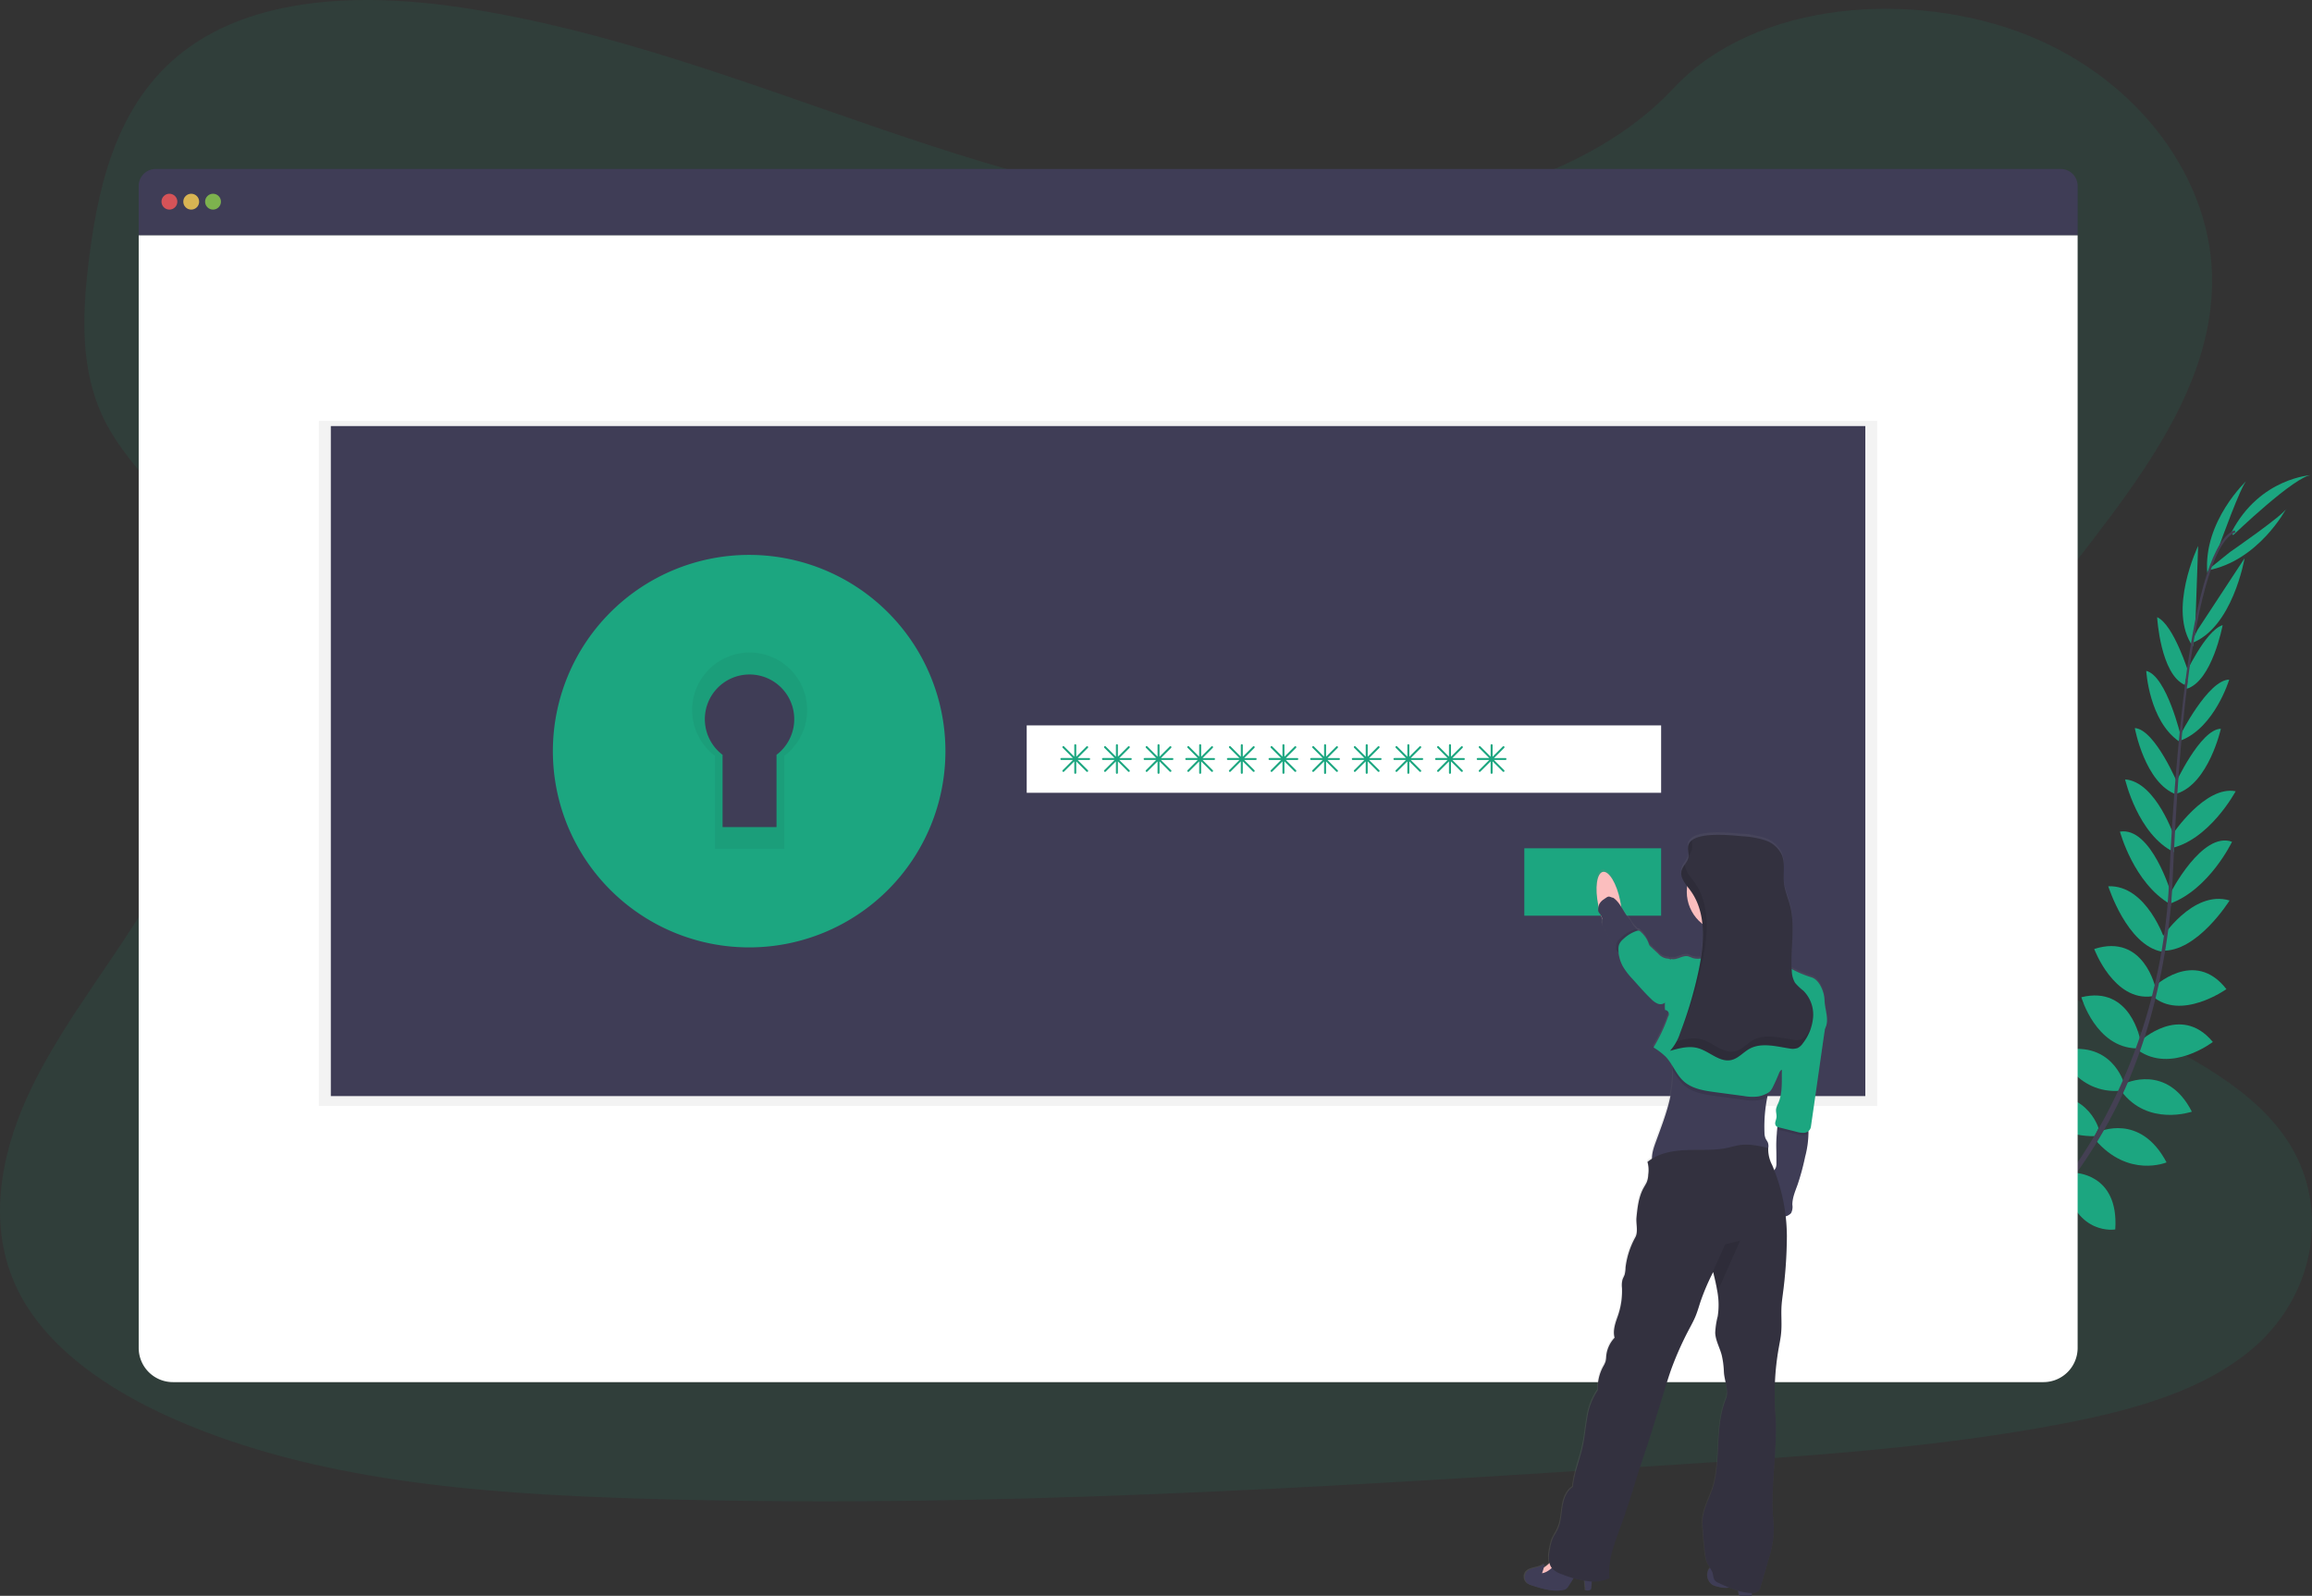 <svg xmlns="http://www.w3.org/2000/svg" xmlns:xlink="http://www.w3.org/1999/xlink" width="680.325" height="469.647" viewBox="0 0 680.325 469.647">
  <rect x="0" y="0" width="680.325" height="469.647" fill="#333333" stroke="none"/>
  <defs>
    <linearGradient id="linear-gradient" y1="0.5" x2="1" y2="0.5" gradientUnits="objectBoundingBox">
      <stop offset="0" stop-color="gray" stop-opacity="0.251"/>
      <stop offset="0.54" stop-color="gray" stop-opacity="0.122"/>
      <stop offset="1" stop-color="gray" stop-opacity="0.102"/>
    </linearGradient>
  </defs>
  <g id="Disclaimer" transform="translate(0 0.006)">
    <path id="Path_6" data-name="Path 6" d="M401.72,111.4c-43.608.058-85.582-12.3-125.73-26.036S196,56.255,153.206,49.739c-27.524-4.189-58.822-3.8-80.338,11.405-20.71,14.631-26.707,38.847-29.6,61.22-2.176,16.831-3.179,34.5,4.97,49.891,5.659,10.688,15.343,19.5,22.169,29.682,23.825,35.435,9.5,80.7-13.657,116.956C45.892,335.9,33.175,352.21,24.967,370.2s-11.574,38.381-3.2,56.133c8.3,17.595,27.034,30.365,47.143,39.087,40.837,17.746,88.382,21.55,134.65,23.014,102.418,3.25,205.035-3.378,307.378-10,37.873-2.45,75.916-4.918,113.007-12.018,20.593-3.938,41.8-9.783,56.4-22.594,18.534-16.265,22.326-42.82,8.838-61.909-22.618-32.016-82.257-38.054-98.475-72.7-8.943-19.071-1.231-40.942,10.128-59.324,24.362-39.442,66.3-74.772,67-118.887.484-30.3-21.323-59.849-53.893-73.016-34.14-13.791-80.688-10.244-104.606,15.46C484.741,99.921,440.224,111.361,401.72,111.4Z" transform="translate(-16.91 -47.46)" fill="#1ca680" opacity="0.1"/>
    <path id="Path_7" data-name="Path 7" d="M999.245,690.982s-7.17-4.731-14.275-1.365c0,0,2.188,4.212,11.183,3.815Z" transform="translate(-420.222 -314.493)" fill="#1ca680"/>
    <path id="Path_8" data-name="Path 8" d="M1007.606,693.25s2.182,8.307-3.29,13.96c0,0-3.29-3.424,0-11.813Z" transform="translate(-427.672 -316.51)" fill="#1ca680"/>
    <path id="Path_9" data-name="Path 9" d="M1014.506,675.869s-.531-7.065-16.486-4.72c0,0-.076,4.556,5.525,6.715S1011.712,678.2,1014.506,675.869Z" transform="translate(-425.658 -307.104)" fill="#1ca680"/>
    <path id="Path_10" data-name="Path 10" d="M1024.659,679.5s6.744,2.164.729,17.128c0,0-4.451-.992-5.25-6.948S1021.707,681.67,1024.659,679.5Z" transform="translate(-434.808 -310.782)" fill="#1ca680"/>
    <path id="Path_11" data-name="Path 11" d="M1032.432,654.806s.916-11.627-15.39-10.437c0,0-1.167,10.5,12.513,13.231Z" transform="translate(-433.573 -296.11)" fill="#1ca680"/>
    <path id="Path_12" data-name="Path 12" d="M1048.674,632.691s-2.234-13.179-18.534-9.252c0,0-.059,11.393,15.874,12.391Z" transform="translate(-439.04 -287.121)" fill="#1ca680"/>
    <path id="Path_13" data-name="Path 13" d="M1061.2,609.624s-3.745-12.835-19.893-9c0,0,3.844,11.545,18.82,11.364Z" transform="translate(-443.694 -277.624)" fill="#1ca680"/>
    <path id="Path_14" data-name="Path 14" d="M1074.482,586.643s-3.658-13.319-19.251-9.334c0,0,5.2,12.654,18.219,11.586Z" transform="translate(-449.493 -267.897)" fill="#1ca680"/>
    <path id="Path_15" data-name="Path 15" d="M1084.1,562.831s-2.812-16.288-17.35-12.683c0,0,4.224,14.818,16.282,15.057Z" transform="translate(-454.292 -256.674)" fill="#1ca680"/>
    <path id="Path_16" data-name="Path 16" d="M1091.325,537.242s-3.378-16.416-18.085-11.668c0,0,5.764,15.518,17.041,13.914Z" transform="translate(-456.996 -246.294)" fill="#1ca680"/>
    <path id="Path_17" data-name="Path 17" d="M1097.051,510.513s-5.361-16.422-16.731-15.979c0,0,5.478,17.344,15.781,19.252Z" transform="translate(-459.946 -233.718)" fill="#1ca680"/>
    <path id="Path_18" data-name="Path 18" d="M1101.306,485.163s-5.834-19.765-15.086-18.242c0,0,4.037,15.11,14.76,21.323Z" transform="translate(-462.404 -222.182)" fill="#1ca680"/>
    <path id="Path_19" data-name="Path 19" d="M1103.4,457.768s-5.472-16.469-14.584-17.128c0,0,3.722,16.206,14.4,21.41Z" transform="translate(-463.487 -211.268)" fill="#1ca680"/>
    <path id="Path_20" data-name="Path 20" d="M1106.545,431.6s-6.82-16.486-12.835-16.86c0,0,2.964,16.236,12.251,19.567Z" transform="translate(-465.524 -200.478)" fill="#1ca680"/>
    <path id="Path_21" data-name="Path 21" d="M1109.7,405.272s-4.195-17.9-10.221-19.391c0,0,.823,14.649,9.614,20.733Z" transform="translate(-467.928 -188.454)" fill="#1ca680"/>
    <path id="Path_22" data-name="Path 22" d="M1114.263,375.251s-4.411-14.275-9.293-16.451c0,0,.963,16.831,8.167,19.94Z" transform="translate(-470.216 -177.172)" fill="#1ca680"/>
    <path id="Path_23" data-name="Path 23" d="M1121.508,348.027l.887-25.167s-9.13,18.972-1.546,29.583Z" transform="translate(-475.576 -162.199)" fill="#1ca680"/>
    <path id="Path_24" data-name="Path 24" d="M1133.673,309.233s6.575-18.377,8.167-19.4c0,0-12.893,11.924-11.633,27.261Z" transform="translate(-480.694 -148.438)" fill="#1ca680"/>
    <path id="Path_25" data-name="Path 25" d="M1042.313,662.144s11.563-1.511,11.219,14.83c0,0-10.448,1.7-13.861-11.814Z" transform="translate(-443.01 -303.536)" fill="#1ca680"/>
    <path id="Path_26" data-name="Path 26" d="M1060.946,639.06s13.359-.041,12.251,16.685c0,0-11.219,2.007-14.917-13.523Z" transform="translate(-450.764 -293.934)" fill="#1ca680"/>
    <path id="Path_27" data-name="Path 27" d="M1074.864,617.636s12.128-5.688,19.887,9c0,0-11.2,4.737-20.961-6.621Z" transform="translate(-457.225 -284.557)" fill="#1ca680"/>
    <path id="Path_28" data-name="Path 28" d="M1087.957,593.145s12.42-6.05,19.713,8.29c0,0-12.939,4.457-20.739-6.021Z" transform="translate(-462.7 -274.277)" fill="#1ca680"/>
    <path id="Path_29" data-name="Path 29" d="M1095.828,569.273s11.954-11.417,21.492.128c0,0-12.21,9.4-22.04,2.415Z" transform="translate(-466.178 -262.761)" fill="#1ca680"/>
    <path id="Path_30" data-name="Path 30" d="M1102.772,541.928s12.023-11.668,21.486.537c0,0-13.493,9.585-21.917,1.913Z" transform="translate(-469.12 -251.371)" fill="#1ca680"/>
    <path id="Path_31" data-name="Path 31" d="M1106.93,512.7s9.264-14.584,20.173-11.329c0,0-9.614,15.442-20.068,14.754Z" transform="translate(-471.032 -236.373)" fill="#1ca680"/>
    <path id="Path_32" data-name="Path 32" d="M1111.439,486.991s9.334-18.365,18.167-15.168c0,0-6.732,14.118-18.406,18.266Z" transform="translate(-472.811 -224.104)" fill="#1ca680"/>
    <path id="Path_33" data-name="Path 33" d="M1112.053,459.192s9.6-14.456,18.587-12.688c0,0-7.846,14.66-19.52,16.871Z" transform="translate(-472.778 -213.649)" fill="#1ca680"/>
    <path id="Path_34" data-name="Path 34" d="M1114,431.425s7.438-16.224,13.482-16.335c0,0-3.571,16.107-12.98,19.088Z" transform="translate(-473.978 -200.624)" fill="#1ca680"/>
    <path id="Path_35" data-name="Path 35" d="M1116.5,406.763s8.267-16.428,14.479-16.463c0,0-4.229,14.048-14.205,17.9Z" transform="translate(-475.019 -190.296)" fill="#1ca680"/>
    <path id="Path_36" data-name="Path 36" d="M1118.63,377.953s6.184-13.593,11.306-15.133c0,0-3.092,16.568-10.623,18.738Z" transform="translate(-475.906 -178.847)" fill="#1ca680"/>
    <path id="Path_37" data-name="Path 37" d="M1123.948,350.114l13.82-21.054s-3.541,20.768-15.839,25.085Z" transform="translate(-477.281 -164.782)" fill="#1ca680"/>
    <path id="Path_38" data-name="Path 38" d="M1136.871,316.805s16.061-11.084,16.644-12.875c0,0-8.167,15.524-23.335,18.266Z" transform="translate(-480.719 -154.313)" fill="#1ca680"/>
    <path id="Path_39" data-name="Path 39" d="M1142.984,304.8s18.441-17.729,23.148-17.711c0,0-15.209.694-23.592,16.766Z" transform="translate(-485.868 -147.297)" fill="#1ca680"/>
    <path id="Path_40" data-name="Path 40" d="M1118.94,360.64l.671.088c3.465-27.121,8.517-43.17,14.223-45.136l-.222-.642C1127.562,317.05,1122.475,332.854,1118.94,360.64Z" transform="translate(-476.036 -158.904)" fill="#444053"/>
    <path id="Path_41" data-name="Path 41" d="M1110.2,456.693l1.015.082c.216-2.532.379-5.122.49-7.707.969-22.448,2.468-43.065,4.44-58.519l-.583-.729c-1.977,15.489-3.9,36.724-4.871,59.207C1110.579,451.594,1110.416,454.173,1110.2,456.693Z" transform="translate(-472.394 -190.096)" fill="#444053"/>
    <path id="Path_42" data-name="Path 42" d="M976.608,625.9c.175-.076,18.044-8.056,36.589-27.086a147.135,147.135,0,0,0,26.748-37.92c8.576-17.46,13.8-38.917,15.553-59.762l-1.056.5c-3.938,46.787-25.237,78.757-42.173,96.171-18.365,18.861-36.035,26.76-36.21,26.835Z" transform="translate(-416.509 -236.47)" fill="#444053"/>
    <path id="Path_43" data-name="Path 43" d="M652.424,132.69H91.864a4.994,4.994,0,0,0-4.994,4.994v14.55H657.418v-14.55A4.994,4.994,0,0,0,652.424,132.69Z" transform="translate(-46.057 -82.971)" fill="#3f3d56"/>
    <path id="Path_44" data-name="Path 44" d="M86.87,166.19V493.607a10.069,10.069,0,0,0,10.069,10.069H647.348a10.069,10.069,0,0,0,10.069-10.069V166.19Z" transform="translate(-46.057 -96.928)" fill="#fff"/>
    <circle id="Ellipse_8" data-name="Ellipse 8" cx="2.334" cy="2.334" r="2.334" transform="translate(47.516 57.011)" fill="#fa5959" opacity="0.8"/>
    <circle id="Ellipse_9" data-name="Ellipse 9" cx="2.334" cy="2.334" r="2.334" transform="translate(53.934 57.011)" fill="#fed253" opacity="0.8"/>
    <circle id="Ellipse_10" data-name="Ellipse 10" cx="2.334" cy="2.334" r="2.334" transform="translate(60.351 57.011)" fill="#8ccf4d" opacity="0.8"/>
    <rect id="Rectangle_35" data-name="Rectangle 35" width="458.538" height="201.628" transform="translate(93.849 123.855)" opacity="0.05"/>
    <rect id="Rectangle_36" data-name="Rectangle 36" width="451.538" height="197.183" transform="translate(97.349 125.384)" fill="#3f3d56"/>
    <path id="Path_45" data-name="Path 45" d="M362.7,349.38a44.92,44.92,0,1,0,44.92,44.92A44.92,44.92,0,0,0,362.7,349.38Zm8.057,46v21.27h-15.88V395.38a13.155,13.155,0,1,1,15.88,0Z" transform="translate(-142.258 -173.248)" fill="#1ca680"/>
    <path id="Path_46" data-name="Path 46" d="M362.7,349.38a44.92,44.92,0,1,0,44.92,44.92A44.92,44.92,0,0,0,362.7,349.38Zm8.057,46v21.27h-15.88V395.38a13.155,13.155,0,1,1,15.88,0Z" transform="translate(-142.258 -173.248)" opacity="0.05"/>
    <path id="Path_47" data-name="Path 47" d="M353.535,327.38a57.755,57.755,0,1,0,57.755,57.755,57.755,57.755,0,0,0-57.755-57.755Zm10.355,59.143v27.343H343.471V386.523a16.918,16.918,0,1,1,20.418,0Z" transform="translate(-133.092 -164.082)" fill="#1ca680"/>
    <rect id="Rectangle_37" data-name="Rectangle 37" width="186.682" height="19.835" transform="translate(302.116 213.474)" fill="#fff"/>
    <rect id="Rectangle_38" data-name="Rectangle 38" width="40.253" height="19.835" transform="translate(448.545 249.644)" fill="#1ca680"/>
    <path id="Path_48" data-name="Path 48" d="M560.239,426.964h-3.378l3-3a.3.3,0,0,0,0-.414.292.292,0,0,0-.414,0l-3,3v-3.384a.292.292,0,0,0-.292-.292.3.3,0,0,0-.292.292v3.384l-3-3.022a.292.292,0,0,0-.414,0,.3.3,0,0,0,0,.414l3,3h-3.383a.3.3,0,0,0-.292.292.292.292,0,0,0,.292.292h3.383l-3,3a.3.3,0,0,0,0,.414.3.3,0,0,0,.414,0l3-3v3.378a.292.292,0,0,0,.583,0v-3.378l3,3a.3.3,0,0,0,.414,0,.3.3,0,0,0,0-.414l-3-3h3.378a.283.283,0,1,0,0-.566Z" transform="translate(-239.747 -203.869)" fill="#1ca680"/>
    <path id="Path_49" data-name="Path 49" d="M581.239,426.964h-3.378l3-3a.3.3,0,0,0,0-.414.292.292,0,0,0-.414,0l-3,3v-3.384a.292.292,0,0,0-.292-.292.3.3,0,0,0-.292.292v3.384l-3-3.022a.292.292,0,0,0-.414,0,.3.3,0,0,0,0,.414l3,3h-3.384a.3.3,0,0,0-.292.292.292.292,0,0,0,.292.292h3.384l-3,3a.3.3,0,0,0,0,.414.3.3,0,0,0,.414,0l3-3v3.378a.292.292,0,0,0,.583,0v-3.378l3,3a.3.3,0,0,0,.414,0,.3.3,0,0,0,0-.414l-3-3h3.378a.283.283,0,1,0,0-.566Z" transform="translate(-248.495 -203.869)" fill="#1ca680"/>
    <path id="Path_50" data-name="Path 50" d="M602.239,426.964h-3.378l3-3a.3.3,0,0,0,0-.414.292.292,0,0,0-.414,0l-3,3v-3.384a.292.292,0,0,0-.292-.292.3.3,0,0,0-.292.292v3.384l-3-3.022a.292.292,0,0,0-.414,0,.3.3,0,0,0,0,.414l3,3h-3.384a.3.3,0,0,0-.292.292.292.292,0,0,0,.292.292h3.384l-3,3a.3.3,0,0,0,0,.414.3.3,0,0,0,.414,0l3-3v3.378a.292.292,0,0,0,.583,0v-3.378l3,3a.3.3,0,0,0,.414,0,.3.3,0,0,0,0-.414l-3-3h3.378a.283.283,0,1,0,0-.566Z" transform="translate(-257.245 -203.869)" fill="#1ca680"/>
    <path id="Path_51" data-name="Path 51" d="M623.239,426.964h-3.378l3-3a.3.3,0,0,0,0-.414.292.292,0,0,0-.414,0l-3,3v-3.384a.292.292,0,0,0-.292-.292.3.3,0,0,0-.292.292v3.384l-3-3.022a.292.292,0,0,0-.414,0,.3.3,0,0,0,0,.414l3,3h-3.384a.3.3,0,0,0-.292.292.292.292,0,0,0,.292.292h3.384l-3,3a.3.3,0,0,0,0,.414.3.3,0,0,0,.414,0l3-3v3.378a.292.292,0,0,0,.583,0v-3.378l3,3a.3.3,0,0,0,.414,0,.3.3,0,0,0,0-.414l-3-3h3.378a.283.283,0,1,0,0-.566Z" transform="translate(-265.994 -203.869)" fill="#1ca680"/>
    <path id="Path_52" data-name="Path 52" d="M644.239,426.964h-3.378l3-3a.3.3,0,0,0,0-.414.292.292,0,0,0-.414,0l-3,3v-3.384a.292.292,0,0,0-.292-.292.3.3,0,0,0-.292.292v3.384l-3-3.022a.292.292,0,0,0-.414,0,.3.3,0,0,0,0,.414l3,3h-3.384a.3.3,0,0,0-.292.292.292.292,0,0,0,.292.292h3.384l-3,3a.3.3,0,0,0,0,.414.3.3,0,0,0,.414,0l3-3v3.378a.292.292,0,0,0,.583,0v-3.378l3,3a.3.3,0,0,0,.414,0,.3.3,0,0,0,0-.414l-3-3h3.378a.283.283,0,1,0,0-.566Z" transform="translate(-274.743 -203.869)" fill="#1ca680"/>
    <path id="Path_53" data-name="Path 53" d="M665.239,426.964h-3.378l3-3a.3.3,0,0,0,0-.414.291.291,0,0,0-.414,0l-3,3v-3.384a.292.292,0,0,0-.292-.292.3.3,0,0,0-.292.292v3.384l-3-3.022a.292.292,0,0,0-.414,0,.3.3,0,0,0,0,.414l3,3h-3.384a.3.3,0,0,0-.292.292.292.292,0,0,0,.292.292h3.384l-3,3a.3.3,0,0,0,0,.414.3.3,0,0,0,.414,0l3-3v3.378a.292.292,0,0,0,.583,0v-3.378l3,3a.3.3,0,0,0,.414,0,.3.3,0,0,0,0-.414l-3-3h3.378a.283.283,0,1,0,0-.566Z" transform="translate(-283.491 -203.869)" fill="#1ca680"/>
    <path id="Path_54" data-name="Path 54" d="M686.239,426.964h-3.378l3-3a.3.3,0,0,0,0-.414.292.292,0,0,0-.414,0l-3,3v-3.384a.291.291,0,0,0-.292-.292.3.3,0,0,0-.292.292v3.384l-3-3.022a.292.292,0,0,0-.414,0,.3.3,0,0,0,0,.414l3,3h-3.384a.3.3,0,0,0-.292.292.292.292,0,0,0,.292.292h3.384l-3,3a.3.3,0,0,0,0,.414.3.3,0,0,0,.414,0l3-3v3.378a.292.292,0,1,0,.583,0v-3.378l3,3a.3.3,0,0,0,.414,0,.3.3,0,0,0,0-.414l-3-3h3.378a.283.283,0,1,0,0-.566Z" transform="translate(-292.24 -203.869)" fill="#1ca680"/>
    <path id="Path_55" data-name="Path 55" d="M707.239,426.964h-3.378l3-3a.3.3,0,0,0,0-.414.292.292,0,0,0-.414,0l-3,3v-3.384a.292.292,0,0,0-.292-.292.3.3,0,0,0-.292.292v3.384l-3-3.022a.292.292,0,0,0-.414,0,.3.3,0,0,0,0,.414l3,3h-3.384a.3.3,0,0,0-.292.292.292.292,0,0,0,.292.292h3.384l-3,3a.3.3,0,0,0,0,.414.3.3,0,0,0,.414,0l3-3v3.378a.292.292,0,0,0,.583,0v-3.378l3,3a.3.3,0,0,0,.414,0,.3.3,0,0,0,0-.414l-3-3h3.378a.283.283,0,1,0,0-.566Z" transform="translate(-300.989 -203.869)" fill="#1ca680"/>
    <path id="Path_56" data-name="Path 56" d="M728.239,426.964h-3.378l3-3a.3.3,0,0,0,0-.414.292.292,0,0,0-.414,0l-3,3v-3.384a.292.292,0,0,0-.292-.292.3.3,0,0,0-.292.292v3.384l-3-3.022a.292.292,0,0,0-.414,0,.3.3,0,0,0,0,.414l3,3h-3.384a.3.3,0,0,0-.292.292.292.292,0,0,0,.292.292h3.384l-3,3a.3.3,0,0,0,0,.414.3.3,0,0,0,.414,0l3-3v3.378a.292.292,0,0,0,.583,0v-3.378l3,3a.3.3,0,0,0,.414,0,.3.3,0,0,0,0-.414l-3-3h3.378a.283.283,0,1,0,0-.566Z" transform="translate(-309.738 -203.869)" fill="#1ca680"/>
    <path id="Path_57" data-name="Path 57" d="M749.239,426.964h-3.378l3-3a.3.3,0,0,0,0-.414.292.292,0,0,0-.414,0l-3,3v-3.384a.292.292,0,0,0-.292-.292.3.3,0,0,0-.292.292v3.384l-3-3.022a.292.292,0,0,0-.414,0,.3.3,0,0,0,0,.414l3,3h-3.384a.3.3,0,0,0-.292.292.292.292,0,0,0,.292.292h3.384l-3,3a.3.3,0,0,0,0,.414.3.3,0,0,0,.414,0l3-3v3.378a.292.292,0,0,0,.583,0v-3.378l3,3a.3.3,0,0,0,.414,0,.3.3,0,0,0,0-.414l-3-3h3.378a.283.283,0,1,0,0-.566Z" transform="translate(-318.487 -203.869)" fill="#1ca680"/>
    <path id="Path_58" data-name="Path 58" d="M770.239,426.964h-3.378l3-3a.3.3,0,0,0,0-.414.292.292,0,0,0-.414,0l-3,3v-3.384a.292.292,0,0,0-.292-.292.3.3,0,0,0-.292.292v3.384l-3-3.022a.292.292,0,0,0-.414,0,.3.3,0,0,0,0,.414l3,3h-3.384a.3.3,0,0,0-.292.292.292.292,0,0,0,.292.292h3.384l-3,3a.3.3,0,0,0,0,.414.3.3,0,0,0,.414,0l3-3v3.378a.292.292,0,0,0,.583,0v-3.378l3,3a.3.3,0,0,0,.414,0,.3.3,0,0,0,0-.414l-3-3h3.378a.283.283,0,1,0,0-.566Z" transform="translate(-327.236 -203.869)" fill="#1ca680"/>
    <path id="Path_59" data-name="Path 59" d="M874.017,516.461a10.423,10.423,0,0,0-.263-2.094c-.525-1.972-1.709-4.358-3.658-4.953a30.7,30.7,0,0,1-5.8-2.45c-.35-6.254,1.085-12.654-.478-18.715-.583-2.217-1.546-4.34-1.8-6.61-.321-2.824.449-5.834-.677-8.436a8.325,8.325,0,0,0-4.93-4.259,26.271,26.271,0,0,0-6.575-1.167c-2.8-.228-11.866-1.3-15.028,1.2h0a3.307,3.307,0,0,0-.583.583h0a2.344,2.344,0,0,0-.187.3l-.029.047a2.371,2.371,0,0,0-.158.379h0a2.918,2.918,0,0,0-.1.438v1.05c.041.525.117,1.05.117,1.569a3.371,3.371,0,0,1-.07.77,5.389,5.389,0,0,1-.968,1.89h0l-.1.152c-.064.093-.128.181-.187.274s-.1.163-.152.245-.093.134-.134.21a2.864,2.864,0,0,0-.152.3c0,.058-.064.111-.088.169a2.89,2.89,0,0,0-.175.49,3.253,3.253,0,0,0-.035,1.552,5.771,5.771,0,0,0,.8,1.838c.146.239.3.473.467.706l.408.554a12.635,12.635,0,0,0-.123,1.634,12.069,12.069,0,0,0,4.607,9.485,35.742,35.742,0,0,1-.074,7.4c-.053.513-.117,1.033-.187,1.546s-.123.852-.193,1.278a5.92,5.92,0,0,1-2.549-.193,12,12,0,0,0-1.167-.449c-1.7-.426-3.43,1.266-5.11.753a.684.684,0,0,1-.076.233,2.287,2.287,0,0,0-1.167-.344,4.256,4.256,0,0,1-2.532-1.453l-2.223-2.094a2.472,2.472,0,0,1-.385-.432,3.033,3.033,0,0,1-.268-.718,8.269,8.269,0,0,0-2.153-3.086,1.46,1.46,0,0,0-.636-.461.978.978,0,0,0-.292,0,2.62,2.62,0,0,0-.193-.233,5.517,5.517,0,0,0-.484-.49c-1.062-.98-1.167-1.82-2.089-2.917a28.067,28.067,0,0,1-2.182-3.3c-.076-.613-.181-1.243-.309-1.879a24.178,24.178,0,0,0-1.277-4.259l-1.167-2.584-.134.134c-.846-1.26-1.75-1.948-2.561-1.785-1.359.28-2.03,2.917-1.814,6.365l.467,3.5a1.079,1.079,0,0,0,.064.262,6.454,6.454,0,0,0-.128,1.26c0,.49.455.852.694,1.289a3.646,3.646,0,0,1,.583,1.989c-.029.251-.1.49-.117.735a2.828,2.828,0,0,0,.548,1.517l2.917,4.9.583,1.027.035.047a2.492,2.492,0,0,0,.782.9,10.681,10.681,0,0,0,.963,3.541c.1.222.21.432.327.642a20.632,20.632,0,0,0,2.754,3.576L818.6,511.4c1.371,1.529,2.742,3.063,4.229,4.475a5.663,5.663,0,0,0,1.89,1.324,2.141,2.141,0,0,0,2.124-.309v2.17a1.219,1.219,0,0,1,.921,1.919,48.1,48.1,0,0,1-4.317,9.136,19.433,19.433,0,0,1,3.617,2.759,16.258,16.258,0,0,1,1.884,2.549c.052.432.093.857.117,1.283.432,6.954-2.258,13.855-4.667,20.483a15.956,15.956,0,0,0-1.394,5.8,11.367,11.367,0,0,0-1.307.939,8.649,8.649,0,0,1,.239,3.7,6.553,6.553,0,0,1-.484,2.334,16.419,16.419,0,0,1-.84,1.5c-1.511,2.666-1.843,5.834-2.147,8.879-.181,1.838.531,4.084-.3,5.729a23.441,23.441,0,0,0-2.917,8.972,8.988,8.988,0,0,1-.268,2.094c-.181.583-.5,1.079-.665,1.651a7.068,7.068,0,0,0-.117,2.333,22.333,22.333,0,0,1-1.225,8.232c-.729,2.083-1.534,4.311-.963,6.452a9.1,9.1,0,0,0-2.468,5.42,8.546,8.546,0,0,1-.187,1.546,7.527,7.527,0,0,1-.7,1.488,13.02,13.02,0,0,0-1.587,7,19.473,19.473,0,0,0-3.145,8.214c-.519,2.911-.747,5.875-1.412,8.751-.887,3.8-2.491,7.648-2.806,11.545-1.89,1.208-2.707,3.547-3.069,5.758s-.42,4.533-1.348,6.575c-.478,1.062-1.167,2.013-1.622,3.1a14.257,14.257,0,0,0-.7,2.666,10.407,10.407,0,0,0-.181,4.376,6.6,6.6,0,0,1-1.709,1.3c.093-.362.169-.724.233-1.091-1.505,1.365-4.235.887-5.437,2.526a2.462,2.462,0,0,0,.583,3.378,4.68,4.68,0,0,0,1.208.519c2.917.933,5.916,1.873,8.914,1.377a2.66,2.66,0,0,0,1.009-.321,3.248,3.248,0,0,0,.939-1.085c.449-.712.9-1.423,1.342-2.135a27.727,27.727,0,0,0,3.273.764c.111.933.193,1.867.233,2.8.583.117,1.365.152,1.639-.391a1.417,1.417,0,0,0,.1-.648c0-.414.058-.963.093-1.523h.117a11.083,11.083,0,0,0,5.163-1.044c-.624-5.169,1.435-10.221,3.22-15.11,1.884-5.145,3.5-10.384,5.128-15.623,1.167-3.687,2.456-7.257,3.6-10.95q2.159-7,4.334-14c.63-2.054,1.266-4.084,1.989-6.126a95.42,95.42,0,0,1,5.408-12.035c.583-1.1,1.167-2.193,1.645-3.337.583-1.394,1-2.853,1.464-4.294a66.473,66.473,0,0,1,3.664-8.622c.041-.076.07-.146.111-.216.473,1.931.945,3.891,1.26,5.834a22.171,22.171,0,0,1,.1,7.211,23.77,23.77,0,0,0-.747,4.889c.087,2.281,1.307,4.352,1.908,6.551a24.942,24.942,0,0,1,.653,5.017c.163,2.625,1.587,5.571.583,8-3.121,7.707-1.61,16.411-3.39,24.5-.916,4.154-3.722,8.057-3.5,12.3q.233,4.521.793,9.019a8.594,8.594,0,0,0,.73,2.736,10.057,10.057,0,0,0,.8,1.307c-.257.1-.473.362-.659.916a3.6,3.6,0,0,0,1.3,4.084,5.668,5.668,0,0,0,1.686.583,8.885,8.885,0,0,0,2.438.338,5.65,5.65,0,0,0,.764-.093,27.742,27.742,0,0,0,2.76.992,6.016,6.016,0,0,0,.076.718.893.893,0,0,0,.3.659.911.911,0,0,0,.467.082h3.168v-.793a2.607,2.607,0,0,0,2.013-.653,3.118,3.118,0,0,0,.583-1.214q1.295-4.393,2.573-8.792a28.107,28.107,0,0,0,1.255-10.034c-1.126-10.752,1.347-21.539.542-32.32a77.424,77.424,0,0,1,.992-19.391c.263-1.447.583-2.917.7-4.358.257-2.719-.058-5.466.134-8.167.064-.945.193-1.884.309-2.824a135.568,135.568,0,0,0,1.254-17.589,55.431,55.431,0,0,0-.362-5.834,3.33,3.33,0,0,0,1.593-.933,3.968,3.968,0,0,0,.379-2.491c0-2.065.869-4.014,1.569-5.962a70.81,70.81,0,0,0,2.205-8.2,28.642,28.642,0,0,0,.98-6.855q0-.35-.035-.7a1.808,1.808,0,0,0,.537-.583,3.386,3.386,0,0,0,.28-1.079c.21-1.488.426-2.981.636-4.475q.233-1.6.461-3.2L872.99,532.6c.157-1.126.321-2.246.478-3.366l.484-3.349c.052-.4.111-.794.152-1.167C875.528,522.341,874.168,519.168,874.017,516.461ZM858.54,564.928a10.666,10.666,0,0,1-1.167-5.07h-.064a2.6,2.6,0,0,0-.076-1.645c-.181-.426-.5-.787-.688-1.213a4.445,4.445,0,0,1-.315-1.633,44.534,44.534,0,0,1,.834-10.583c.076-.408.158-.823.233-1.231a3.051,3.051,0,0,0,.665-.519,4.733,4.733,0,0,0,.752-1.167c.659-1.324,1.26-2.672,1.814-4.043.181-.443.443-.957.893-1.068-.093,3.413.257,6.9-1.132,9.976a6.314,6.314,0,0,0-.583,1.575c-.128.869.233,1.75.105,2.614-.064.449-.257.863-.333,1.307a1.278,1.278,0,0,0,.339,1.237,1.012,1.012,0,0,0,.251.128c-.035.233-.064.472-.087.7-.047.478-.07.928-.1,1.208a37.649,37.649,0,0,0-.157,4.294c0,1.546.058,3.092.035,4.667a3.164,3.164,0,0,1-.221,1.324,2.306,2.306,0,0,1-.443.583A15.16,15.16,0,0,0,858.54,564.928Z" transform="translate(-337.095 -222.398)" fill="url(#linear-gradient)"/>
    <ellipse id="Ellipse_11" data-name="Ellipse 11" cx="3.29" cy="9.317" rx="3.29" ry="9.317" transform="matrix(0.98, -0.201, 0.201, 0.98, 468.433, 257.246)" fill="#fbbebe"/>
    <path id="Path_60" data-name="Path 60" d="M878.27,838.17a3.532,3.532,0,0,0,1.3,4.043,5.764,5.764,0,0,0,1.674.583,8.831,8.831,0,0,0,2.433.333c1.009-.047,1.978-.443,2.987-.583a.468.468,0,0,1,.344.047.5.5,0,0,1,.128.409,15.349,15.349,0,0,0,.128,1.715.881.881,0,0,0,.3.659.911.911,0,0,0,.467.082h3.162a30.837,30.837,0,0,0-.9-8.249,1.841,1.841,0,0,0-.233-.583,1.93,1.93,0,0,0-1.009-.583,5.635,5.635,0,0,0-2.444-.426,7.155,7.155,0,0,0-2.742,1.342,4.178,4.178,0,0,1-3.109.753C879.694,837.429,878.813,836.548,878.27,838.17Z" transform="translate(-375.693 -375.819)" fill="#3f3d56"/>
    <path id="Path_61" data-name="Path 61" d="M796.023,834.754a8.749,8.749,0,0,1-3.191,2.17l-.537.257a.372.372,0,0,0-.181.146.315.315,0,0,0,.058.263,3.775,3.775,0,0,0,4.282,1.558,2.272,2.272,0,0,0,.939-.49,3.08,3.08,0,0,0,.723-1.878,3.845,3.845,0,0,0-.087-2.153C797.219,832.8,796.922,833.628,796.023,834.754Z" transform="translate(-339.871 -374.964)" fill="#fbbebe"/>
    <path id="Path_62" data-name="Path 62" d="M805.595,842.181a1.42,1.42,0,0,1-.1.648c-.274.537-1.038.507-1.634.391a39.243,39.243,0,0,0-.717-5.892c-1.132-.053-1.948,1.021-2.555,1.984l-1.563,2.479a3.234,3.234,0,0,1-.933,1.085,2.761,2.761,0,0,1-1.009.321c-2.987.5-6-.443-8.885-1.377a4.7,4.7,0,0,1-1.207-.513,2.467,2.467,0,0,1-.583-3.372c1.207-1.634,3.92-1.167,5.425-2.521a13.574,13.574,0,0,1-.77,2.783c2.013-.3,3.366-2.147,4.988-3.378a3.07,3.07,0,0,1,1.424-.677,3.137,3.137,0,0,1,1.167.123,13.687,13.687,0,0,1,5.134,2.526,5.529,5.529,0,0,1,1.838,1.913A14.162,14.162,0,0,1,805.595,842.181Z" transform="translate(-337.32 -375.204)" fill="#3f3d56"/>
    <circle id="Ellipse_12" data-name="Ellipse 12" cx="12.053" cy="12.053" r="12.053" transform="translate(496.353 250.391)" fill="#fbbebe"/>
    <path id="Path_63" data-name="Path 63" d="M920.165,616.6a28.582,28.582,0,0,1-.974,6.82,70.361,70.361,0,0,1-2.205,8.167c-.694,1.943-1.563,3.891-1.557,5.951a3.956,3.956,0,0,1-.385,2.485,3.629,3.629,0,0,1-1.7.974,2.13,2.13,0,0,0-1.435,1.278,9.015,9.015,0,0,1-1.214-2.672q-1.569-4.807-2.917-9.667a1.255,1.255,0,0,1,.082-1.167,1.448,1.448,0,0,1,.507-.286,5.249,5.249,0,0,0,1.616-1.038,2.363,2.363,0,0,0,.537-.694,3.148,3.148,0,0,0,.228-1.319c0-1.546,0-3.086-.041-4.632a38.7,38.7,0,0,1,.164-4.276c0-.28.052-.729.1-1.208.088-.916.263-1.978.759-2.333.741-.5,2.958.169,3.8.286,1.447.2,2.917.432,4.328.706A11.569,11.569,0,0,1,920.165,616.6Z" transform="translate(-388.016 -282.993)" fill="#3f3d56"/>
    <path id="Path_64" data-name="Path 64" d="M836.244,511.837c-.467.933-1.587,1.383-2.45,1.972l-2.958,2.03a1.972,1.972,0,0,1-1.464.5,1.925,1.925,0,0,1-1.091-1.021.214.214,0,0,0,0-.047l-.613-1.027-2.917-4.889a2.781,2.781,0,0,1-.542-1.505c0-.251.087-.484.111-.735a3.53,3.53,0,0,0-.583-1.984c-.234-.437-.7-.8-.688-1.289a4.67,4.67,0,0,1,.327-1.884,3.817,3.817,0,0,1,1.278-1.365c.274-.2.554-.385.846-.583a1.668,1.668,0,0,1,.508-.233c.484-.1.963.3,1.452.321,2.106,1.412,2.917,4.084,4.574,6.009.933,1.1,1.027,1.937,2.083,2.917.169.152.333.315.49.484a3.393,3.393,0,0,1,.525.758C835.322,510.77,836.483,511.359,836.244,511.837Z" transform="translate(-352.761 -235.9)" fill="#3f3d56"/>
    <path id="Path_65" data-name="Path 65" d="M877.25,511.666a10.859,10.859,0,0,1,1.3,5.875,3.669,3.669,0,0,1-.508,1.546c-.84,1.289-2.6,1.523-4.136,1.6a2.438,2.438,0,0,0-1.8.583,1.634,1.634,0,0,0,.111,2A4.505,4.505,0,0,0,874,524.43a15.807,15.807,0,0,0,7.683,1.7c1.225-.117,2.415-.472,3.635-.653a38.144,38.144,0,0,1,4-.222c1.587-.058,3.168-.216,4.749-.373l4.189-.414a.932.932,0,0,0,.624-.227c.309-.362-.087-.893-.472-1.167-2.223-1.645-5.052-2.777-6.318-5.25a30.822,30.822,0,0,1-1.2-3.815,32.083,32.083,0,0,1-1.389-3.681,24.412,24.412,0,0,1-.192-3.4,4.557,4.557,0,0,0-1.167-3.1,4.866,4.866,0,0,0-3.174-1.021c-2.788-.122-5.758.543-7.736,2.509-.531.531-.986,1.167-1.534,1.645s-1.3.618-.933,1.248,1.073,1.021,1.459,1.575a13.423,13.423,0,0,1,1.021,1.879Z" transform="translate(-373.08 -237.164)" fill="#fbbebe"/>
    <path id="Path_66" data-name="Path 66" d="M891.991,536.38a66.276,66.276,0,0,1-3.57,13.143,49.5,49.5,0,0,0-2.1,5.892c-.449,1.808-.362,3.745-.776,5.56-.513,2.258-1.027,4.521-1.441,6.8a44.566,44.566,0,0,0-.828,10.559,4.415,4.415,0,0,0,.315,1.628c.193.42.5.782.683,1.214a2.915,2.915,0,0,1-.163,2.334,6.76,6.76,0,0,1-1.2,1.82c-5.437,1.622-11.253,1.091-16.918,1.435-5.221.315-10.5,1.388-15.646.5-.583-2.334.391-4.778,1.225-7.053,2.421-6.61,5.1-13.494,4.667-20.418a21.151,21.151,0,0,0-.274-2.409c-.846-4.906.076-9.987,1.552-14.742a25.3,25.3,0,0,0,.665-9.206,16.842,16.842,0,0,1-.041-3.016,5.3,5.3,0,0,1,1.1-2.818c0-.041.052-.082.082-.123a.8.8,0,0,1,.438,0h0a.373.373,0,0,0,.292,0l.064-.041a.146.146,0,0,1,.169,0c.134.082.21.362.5.414a11.651,11.651,0,0,0,1.3.122,7.005,7.005,0,0,1,1.552.222h.07a4.554,4.554,0,0,0,2.263-.193,6.016,6.016,0,0,0,1.389-.537c.128-.14.933-.268,1.1-.367.531-.321.414-1.826.525-2.444a6.728,6.728,0,0,1,.438-1.808,3.08,3.08,0,0,1,2.5-1.453,13.3,13.3,0,0,1,2.993.268c2.176.309,4.4.257,6.54.758,1.073.251,2.246.63,3.232.14.268.064.309.3.309.583a3.736,3.736,0,0,1-.163.8c-.374,1.61.893,3.092,2.059,4.259a6.609,6.609,0,0,0,1.721,1.371c.583.268,1.167.379,1.75.671a3.183,3.183,0,0,1,1.167,1.068,4.454,4.454,0,0,1,.665,1.7A10.154,10.154,0,0,1,891.991,536.38Z" transform="translate(-364.06 -244.908)" fill="#3f3d56"/>
    <path id="Path_67" data-name="Path 67" d="M895.912,540.678a66.3,66.3,0,0,1-3.57,13.144,49.483,49.483,0,0,0-2.1,5.892c-.449,1.808-.362,3.745-.776,5.56-.513,2.258-1.027,4.521-1.441,6.8-.123.07-.251.134-.379.193a8.954,8.954,0,0,1-2.287.735,14,14,0,0,1-4.27-.14l-8.325-1.114c-3.325-.449-6.866-.992-9.334-3.244a19.911,19.911,0,0,1-3.255-4.445,21.123,21.123,0,0,0-.274-2.409c-.846-4.906.076-9.987,1.552-14.742a25.3,25.3,0,0,0,.665-9.206,16.821,16.821,0,0,1-.041-3.016,5.306,5.306,0,0,1,1.1-2.818,4.189,4.189,0,0,1,.519-.117h0a2.607,2.607,0,0,1,.356-.047h.169a2.546,2.546,0,0,1,.583.07,10.572,10.572,0,0,1,1.167.449h.07a4.469,4.469,0,0,0,1.552.222c.77,0,1.563-.123,2.334-.175a4.306,4.306,0,0,1,2.765.5,16.632,16.632,0,0,1,1.54,1.406,6.613,6.613,0,0,0,1.943,1.056,20.647,20.647,0,0,0,15.53-.327,3.037,3.037,0,0,1,1.557-.4,2.913,2.913,0,0,1,1.12.478c.35.2.694.4,1.05.583a4.461,4.461,0,0,1,.665,1.7A10.16,10.16,0,0,1,895.912,540.678Z" transform="translate(-367.98 -249.206)" opacity="0.1"/>
    <path id="Path_68" data-name="Path 68" d="M897.395,536.017a31.141,31.141,0,0,1-6.651-2.917,2.981,2.981,0,0,0-1.12-.478,3.132,3.132,0,0,0-1.564.4,20.635,20.635,0,0,1-15.524.327,6.744,6.744,0,0,1-1.943-1.056,17.463,17.463,0,0,0-1.54-1.406c-1.919-1.243-4.574.216-6.721-.583a11.857,11.857,0,0,0-1.167-.449c-1.7-.426-3.425,1.266-5.093.753a28.376,28.376,0,0,0-1.371,5.2,56.6,56.6,0,0,0-.379,6.137c0,1.231-.058,2.462,0,3.693a1.211,1.211,0,0,1,.921,1.913,47.824,47.824,0,0,1-4.3,9.107,19.785,19.785,0,0,1,3.6,2.753c2.042,2.159,3.045,5.186,5.251,7.181,2.485,2.246,6.026,2.794,9.334,3.238l8.325,1.114a14.229,14.229,0,0,0,4.276.146,9.009,9.009,0,0,0,2.281-.741,4.085,4.085,0,0,0,1.272-.84,4.663,4.663,0,0,0,.753-1.167c.659-1.318,1.26-2.666,1.814-4.031.193-.484.484-1.05,1.009-1.091,3.092-2.789,6.009-5.647,9.1-8.436a20.161,20.161,0,0,0,3.32-3.5c1.534-2.269.14-5.484,0-8.226a10.362,10.362,0,0,0-.263-2.082C900.516,538.986,899.337,536.606,897.395,536.017Z" transform="translate(-364.382 -248.406)" fill="#1ca680"/>
    <path id="Path_69" data-name="Path 69" d="M839.98,518.722c-.467.933-1.587,1.383-2.45,1.972l-2.958,2.03a1.972,1.972,0,0,1-1.464.5,1.925,1.925,0,0,1-1.091-1.021v-.42a3.92,3.92,0,0,1,.186-1.394,4.348,4.348,0,0,1,1.307-1.68,10.7,10.7,0,0,1,3.833-2.333,1.314,1.314,0,0,1,.7-.07.92.92,0,0,1,.257.111,3.378,3.378,0,0,1,.525.758C839.058,517.654,840.219,518.243,839.98,518.722Z" transform="translate(-356.496 -242.784)" opacity="0.1"/>
    <path id="Path_70" data-name="Path 70" d="M847.462,525.14a4.249,4.249,0,0,1-2.526-1.447l-2.211-2.054a2.078,2.078,0,0,1-.385-.432,3.032,3.032,0,0,1-.268-.718,8.235,8.235,0,0,0-2.147-3.08,1.4,1.4,0,0,0-.636-.455,1.276,1.276,0,0,0-.706.07,10.669,10.669,0,0,0-3.833,2.333,4.356,4.356,0,0,0-1.307,1.68,3.877,3.877,0,0,0-.187,1.394,10.716,10.716,0,0,0,1.015,4.457c.1.216.21.432.327.642a20.2,20.2,0,0,0,2.742,3.564l1.388,1.552c1.365,1.528,2.73,3.057,4.212,4.463a5.563,5.563,0,0,0,1.89,1.318,2.111,2.111,0,0,0,2.17-.35,3.138,3.138,0,0,0,.618-1.109,21.814,21.814,0,0,0,1.8-7.275,27.553,27.553,0,0,0-.128-3.016C849.206,525.618,848.454,525.2,847.462,525.14Z" transform="translate(-357.013 -243.054)" fill="#1ca680"/>
    <path id="Path_71" data-name="Path 71" d="M868.2,651.8a134.823,134.823,0,0,1-1.249,17.542c-.117.939-.245,1.879-.309,2.818-.193,2.724.123,5.461-.134,8.167-.134,1.464-.438,2.917-.694,4.346a77.292,77.292,0,0,0-.992,19.339c.805,10.752-1.663,21.509-.542,32.232a26.067,26.067,0,0,1-.344,6.236,26.477,26.477,0,0,1-.9,3.769q-1.278,4.381-2.567,8.751a3.033,3.033,0,0,1-.583,1.213,2.764,2.764,0,0,1-2.188.648c-3.366-.1-6.534-1.557-9.591-2.975a3.339,3.339,0,0,1-.963-.583c-.636-.659-.583-1.7-.863-2.567a24.465,24.465,0,0,0-1.47-2.578,8.416,8.416,0,0,1-.636-2.654q-.583-4.48-.793-9c-.222-4.235,2.579-8.132,3.5-12.251,1.75-8.1.268-16.778,3.378-24.461.98-2.427-.443-5.367-.583-7.981a25.318,25.318,0,0,0-.653-5.005c-.583-2.194-1.814-4.259-1.9-6.534a24,24,0,0,1,.741-4.871,21.9,21.9,0,0,0-.1-7.193c-.309-1.96-.782-3.92-1.254-5.834l-.1.216a65.866,65.866,0,0,0-3.658,8.6c-.467,1.429-.875,2.888-1.459,4.276-.478,1.167-1.067,2.234-1.645,3.331a95.674,95.674,0,0,0-5.4,11.989c-.723,2.018-1.359,4.084-1.989,6.108l-4.323,14c-1.167,3.681-2.444,7.24-3.588,10.915-1.616,5.25-3.232,10.454-5.11,15.588-1.75,4.871-3.833,9.917-3.209,15.063a11.086,11.086,0,0,1-5.151,1.044,30.166,30.166,0,0,1-8.751-2.123,6.8,6.8,0,0,1-3.022-1.8c-1.3-1.581-.974-3.9-.583-5.91a14.289,14.289,0,0,1,.7-2.66c.443-1.073,1.167-2.024,1.622-3.086.916-2.036.974-4.34,1.336-6.552s1.167-4.544,3.057-5.746c.321-3.885,1.919-7.718,2.8-11.516.665-2.876.887-5.834,1.412-8.751a19.219,19.219,0,0,1,3.133-8.2,12.993,12.993,0,0,1,1.587-7,7.648,7.648,0,0,0,.694-1.487,8.558,8.558,0,0,0,.187-1.54,9.108,9.108,0,0,1,2.462-5.408c-.583-2.129.228-4.352.957-6.417a22.3,22.3,0,0,0,1.225-8.208,7.206,7.206,0,0,1,.111-2.334c.163-.583.484-1.079.671-1.639a9.351,9.351,0,0,0,.262-2.094,24.222,24.222,0,0,1,2.917-8.949c.84-1.645.128-3.879.3-5.711.3-3.045.636-6.2,2.147-8.85.28-.5.583-.98.834-1.5a6.485,6.485,0,0,0,.484-2.334,8.588,8.588,0,0,0-.239-3.687c3.121-2.6,7.38-3.325,11.44-3.5s8.167.193,12.14-.671c1.167-.263,2.333-.624,3.564-.8,2.794-.408,5.63.228,8.389.858a9.993,9.993,0,0,0,1.167,5.058A54.3,54.3,0,0,1,868.2,651.8Z" transform="translate(-342.397 -288.042)" fill="#33313f"/>
    <path id="Path_72" data-name="Path 72" d="M888.9,673.29l-6.7,15.075c-.309-1.96-.782-3.92-1.254-5.834l-.105.216v-.315l3.652-8.033Z" transform="translate(-376.839 -308.195)" opacity="0.1"/>
    <path id="Path_73" data-name="Path 73" d="M922.491,616.6a2.52,2.52,0,0,1-1.33.5,6.473,6.473,0,0,1-2.182-.3l-5.25-1.313a2.581,2.581,0,0,1-.479-.169c.088-.916.263-1.978.758-2.333.741-.5,2.958.169,3.8.286,1.447.2,2.917.432,4.329.706A11.558,11.558,0,0,1,922.491,616.6Z" transform="translate(-390.341 -282.993)" opacity="0.1"/>
    <path id="Path_74" data-name="Path 74" d="M926.542,558.48c.111.484.268.963.362,1.453a11.087,11.087,0,0,1-.123,3.611l-.478,3.337-.478,3.354-1.849,12.91-.455,3.2-.642,4.463a3.211,3.211,0,0,1-.28,1.074,2.234,2.234,0,0,1-1.826,1.079,6.618,6.618,0,0,1-2.182-.3l-5.25-1.318a1.646,1.646,0,0,1-.642-.262,1.266,1.266,0,0,1-.338-1.231c.076-.443.268-.858.332-1.3.128-.863-.233-1.75-.1-2.608a6.5,6.5,0,0,1,.583-1.569c1.75-3.868.735-8.383,1.33-12.584a19.075,19.075,0,0,1,4.049-9.007,25.854,25.854,0,0,1,4.469-4.387,9,9,0,0,1,2.514-1.75C926.588,556.421,926.366,557.745,926.542,558.48Z" transform="translate(-389.953 -259.587)" fill="#1ca680"/>
    <path id="Path_75" data-name="Path 75" d="M864.7,471.555c-.385,1.225.216,2.573-.058,3.821-.3,1.377-1.593,2.333-1.96,3.716-.583,2.106,1.2,4.025,2.508,5.776,4.842,6.5,4.206,15.495,2.549,23.423a120.93,120.93,0,0,1-5.513,18.668,14.3,14.3,0,0,1-2.969,5.209c2.684-.77,5.536-1.546,8.226-.8,3.407.945,6.347,4.253,9.8,3.5,2.077-.461,3.535-2.3,5.4-3.325,3.5-1.884,7.718-.7,11.621-.093a4.563,4.563,0,0,0,2.538-.128,4.218,4.218,0,0,0,1.54-1.418,14.386,14.386,0,0,0,3-7.759,9.953,9.953,0,0,0-2.864-7.66,16.4,16.4,0,0,1-2.456-2.333,7.243,7.243,0,0,1-.962-3.535c-.461-6.417,1.1-12.969-.508-19.176-.583-2.211-1.534-4.329-1.791-6.592-.321-2.818.443-5.834-.677-8.412a8.249,8.249,0,0,0-4.918-4.247,26.94,26.94,0,0,0-6.557-1.167C877.456,468.755,866.039,467.384,864.7,471.555Z" transform="translate(-367.848 -222.914)" fill="#33313f"/>
    <g id="Group_1" data-name="Group 1" transform="translate(491.412 247.305)" opacity="0.1">
      <path id="Path_76" data-name="Path 76" d="M869.884,514.484a120.707,120.707,0,0,1-5.484,18.592c.4-.8.741-1.639,1.062-2.474a120.3,120.3,0,0,0,5.513-18.668c1.662-7.934,2.3-16.918-2.543-23.423-1.167-1.552-2.666-3.232-2.614-5.052a6.22,6.22,0,0,0-.992,1.832c-.583,2.106,1.2,4.025,2.508,5.776C872.176,497.56,871.541,506.556,869.884,514.484Z" transform="translate(-861.401 -476.413)"/>
      <path id="Path_77" data-name="Path 77" d="M868.5,475.948a5.677,5.677,0,0,0,1.027-1.966,10.006,10.006,0,0,0-.07-2.6,2.8,2.8,0,0,0-.968,1.336C868.145,473.749,868.542,474.869,868.5,475.948Z" transform="translate(-863.046 -471.38)"/>
      <path id="Path_78" data-name="Path 78" d="M899.484,567.828a4.2,4.2,0,0,1-1.54,1.412,4.455,4.455,0,0,1-2.538.128c-3.9-.583-8.167-1.785-11.621.1-1.873,1.015-3.325,2.859-5.408,3.325-3.448.77-6.388-2.538-9.795-3.5-2.415-.671-4.959-.117-7.392.583a10.194,10.194,0,0,1-1.931,2.789c2.684-.77,5.536-1.546,8.226-.8,3.407.945,6.347,4.253,9.8,3.5,2.077-.461,3.535-2.3,5.4-3.325,3.5-1.884,7.718-.7,11.621-.093a4.562,4.562,0,0,0,2.538-.128,4.217,4.217,0,0,0,1.54-1.418,15.682,15.682,0,0,0,2.415-4.62A16.976,16.976,0,0,1,899.484,567.828Z" transform="translate(-859.26 -510.709)"/>
    </g>
  </g>
</svg>
